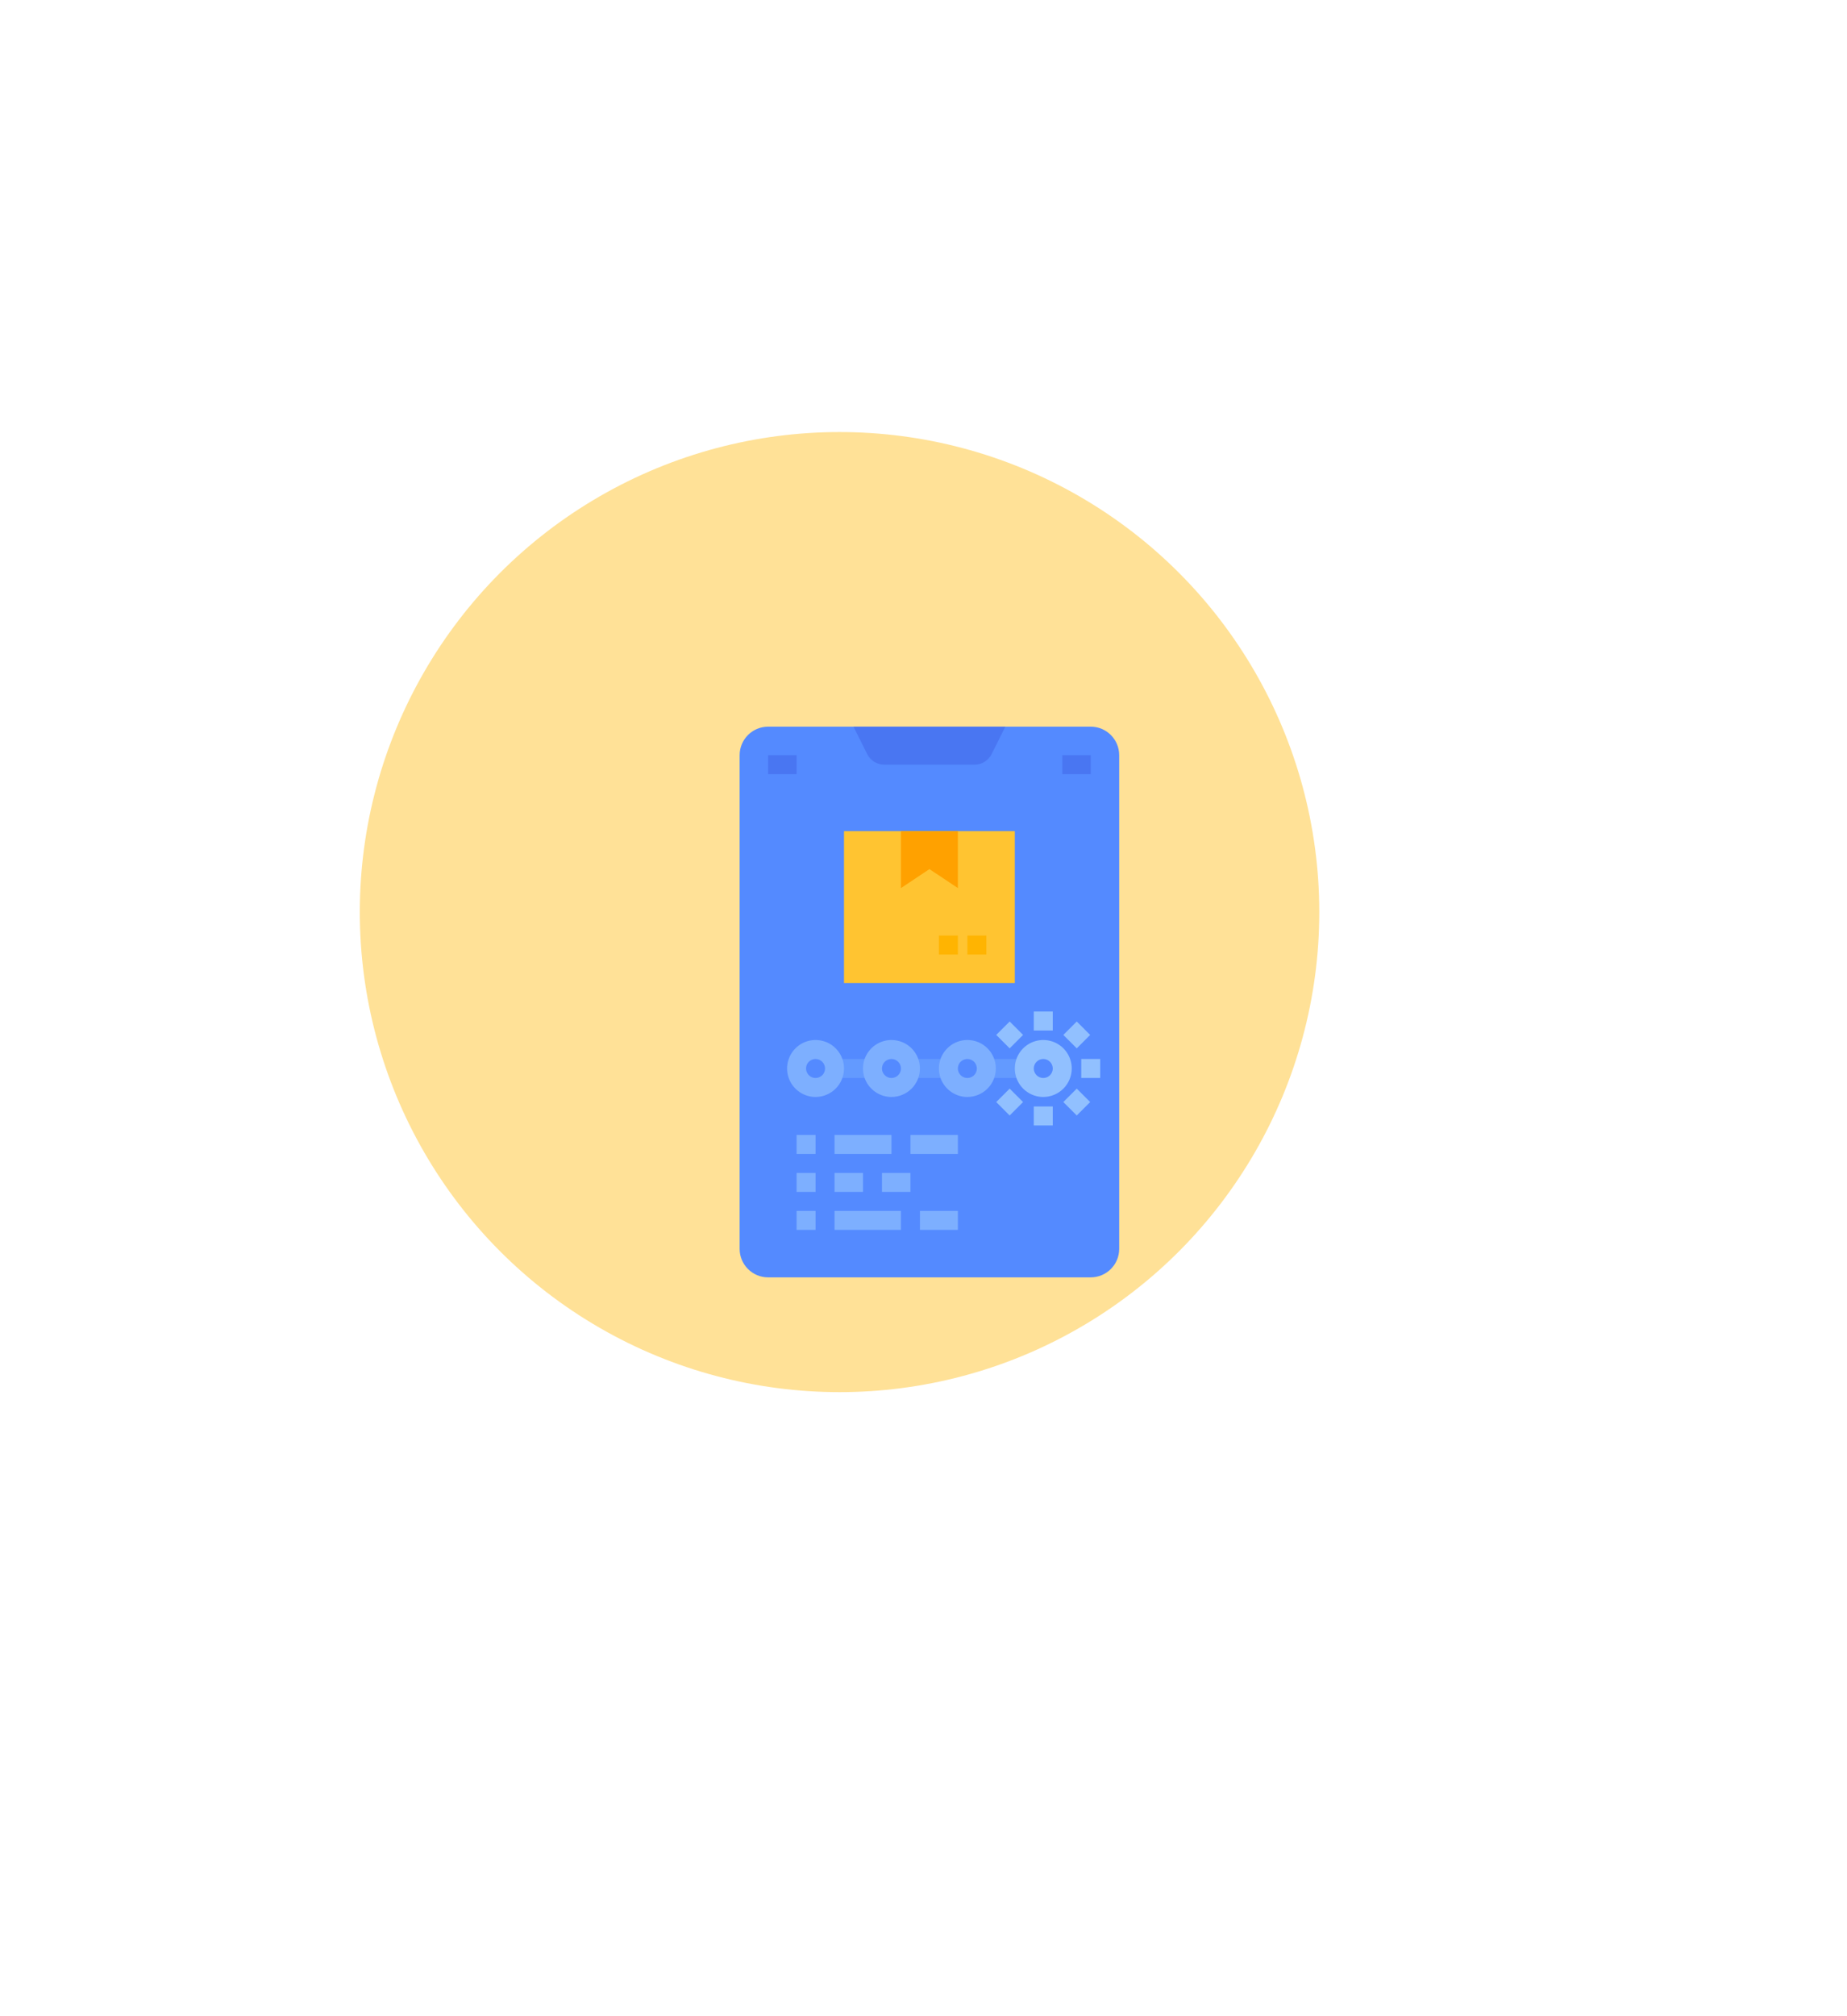 <svg width="77" height="84" viewBox="0 0 77 84" fill="none" xmlns="http://www.w3.org/2000/svg">
<circle cx="35" cy="38" r="20" fill="#FFC431" fill-opacity="0.5"/>
<g filter="url(#filter0_d_229_399)">
<path d="M41.471 26.275H28.022C27.367 26.275 26.835 26.807 26.835 27.462V48.032C26.835 48.687 27.367 49.218 28.022 49.218H41.471C42.127 49.218 42.658 48.687 42.658 48.032V27.462C42.658 26.807 42.127 26.275 41.471 26.275Z" fill="#548AFF"/>
<path d="M37.911 26.275L37.339 27.42C37.273 27.552 37.172 27.662 37.047 27.739C36.922 27.817 36.778 27.858 36.631 27.858H32.862C32.715 27.858 32.571 27.817 32.446 27.739C32.321 27.662 32.22 27.552 32.154 27.42L31.582 26.275H37.911Z" fill="#4976F2"/>
<path d="M28.022 27.462H29.209V28.253H28.022V27.462Z" fill="#4976F2"/>
<path d="M40.285 27.462H41.471V28.253H40.285V27.462Z" fill="#4976F2"/>
<path d="M31.186 30.627H38.307V36.956H31.186V30.627Z" fill="#FFC431"/>
<path d="M33.56 30.627V33L34.747 32.209L35.934 33V30.627H33.56Z" fill="#FFA100"/>
<path d="M35.142 34.978H35.933V35.769H35.142V34.978Z" fill="#FFB401"/>
<path d="M36.329 34.978H37.12V35.769H36.329V34.978Z" fill="#FFB401"/>
<path d="M30.791 40.12H32.373V40.911H30.791V40.12Z" fill="#639AFF"/>
<path d="M33.956 40.12H35.538V40.911H33.956V40.12Z" fill="#639AFF"/>
<path d="M37.12 40.12H39.098V40.911H37.12V40.12Z" fill="#639AFF"/>
<path d="M39.098 38.142H39.889V38.934H39.098V38.142Z" fill="#91C0FF"/>
<path d="M37.532 39.117L38.092 38.558L38.651 39.117L38.092 39.677L37.532 39.117Z" fill="#91C0FF"/>
<path d="M37.532 41.914L38.092 41.355L38.651 41.914L38.092 42.474L37.532 41.914Z" fill="#91C0FF"/>
<path d="M40.329 41.914L40.889 41.355L41.448 41.914L40.889 42.474L40.329 41.914Z" fill="#91C0FF"/>
<path d="M39.098 42.098H39.889V42.889H39.098V42.098Z" fill="#91C0FF"/>
<path d="M41.076 40.12H41.867V40.911H41.076V40.12Z" fill="#91C0FF"/>
<path d="M40.329 39.118L40.889 38.558L41.448 39.118L40.889 39.677L40.329 39.118Z" fill="#91C0FF"/>
<path d="M29.209 43.285H30V44.076H29.209V43.285Z" fill="#7DAFFF"/>
<path d="M33.956 43.285H35.933V44.076H33.956V43.285Z" fill="#7DAFFF"/>
<path d="M30.791 43.285H33.164V44.076H30.791V43.285Z" fill="#7DAFFF"/>
<path d="M29.209 44.867H30V45.658H29.209V44.867Z" fill="#7DAFFF"/>
<path d="M32.769 44.867H33.955V45.658H32.769V44.867Z" fill="#7DAFFF"/>
<path d="M30.791 44.867H31.978V45.658H30.791V44.867Z" fill="#7DAFFF"/>
<path d="M29.209 46.449H30V47.24H29.209V46.449Z" fill="#7DAFFF"/>
<path d="M34.351 46.449H35.933V47.24H34.351V46.449Z" fill="#7DAFFF"/>
<path d="M30.791 46.449H33.56V47.24H30.791V46.449Z" fill="#7DAFFF"/>
<path d="M30 41.307C30.437 41.307 30.791 40.953 30.791 40.516C30.791 40.079 30.437 39.725 30 39.725C29.563 39.725 29.209 40.079 29.209 40.516C29.209 40.953 29.563 41.307 30 41.307Z" fill="#548AFF"/>
<path d="M30 41.703C29.765 41.703 29.536 41.633 29.34 41.502C29.145 41.372 28.993 41.187 28.903 40.97C28.814 40.753 28.79 40.514 28.836 40.284C28.882 40.054 28.995 39.843 29.161 39.677C29.326 39.511 29.538 39.398 29.768 39.352C29.998 39.306 30.237 39.33 30.454 39.419C30.671 39.509 30.856 39.661 30.986 39.856C31.117 40.052 31.186 40.281 31.186 40.516C31.186 40.831 31.061 41.132 30.838 41.355C30.616 41.577 30.314 41.702 30 41.703ZM30 40.12C29.922 40.12 29.845 40.144 29.78 40.187C29.715 40.23 29.664 40.292 29.634 40.364C29.604 40.437 29.596 40.516 29.612 40.593C29.627 40.67 29.665 40.74 29.72 40.795C29.775 40.851 29.846 40.889 29.922 40.904C29.999 40.919 30.079 40.911 30.151 40.881C30.223 40.851 30.285 40.801 30.329 40.736C30.372 40.67 30.395 40.594 30.395 40.516C30.395 40.411 30.353 40.31 30.279 40.236C30.205 40.162 30.105 40.12 30 40.12Z" fill="#7DAFFF"/>
<path d="M33.164 41.307C33.601 41.307 33.955 40.953 33.955 40.516C33.955 40.079 33.601 39.725 33.164 39.725C32.727 39.725 32.373 40.079 32.373 40.516C32.373 40.953 32.727 41.307 33.164 41.307Z" fill="#548AFF"/>
<path d="M33.164 41.703C32.929 41.703 32.7 41.633 32.505 41.502C32.31 41.372 32.158 41.187 32.068 40.97C31.978 40.753 31.955 40.514 32 40.284C32.046 40.054 32.159 39.843 32.325 39.677C32.491 39.511 32.703 39.398 32.933 39.352C33.163 39.306 33.401 39.33 33.618 39.419C33.835 39.509 34.021 39.661 34.151 39.856C34.281 40.052 34.351 40.281 34.351 40.516C34.351 40.831 34.225 41.132 34.003 41.355C33.781 41.577 33.479 41.702 33.164 41.703ZM33.164 40.12C33.086 40.12 33.01 40.144 32.944 40.187C32.879 40.23 32.829 40.292 32.799 40.364C32.769 40.437 32.761 40.516 32.776 40.593C32.791 40.67 32.829 40.74 32.885 40.795C32.94 40.851 33.01 40.889 33.087 40.904C33.164 40.919 33.243 40.911 33.316 40.881C33.388 40.851 33.45 40.801 33.493 40.736C33.537 40.67 33.56 40.594 33.56 40.516C33.56 40.411 33.518 40.31 33.444 40.236C33.37 40.162 33.269 40.12 33.164 40.12Z" fill="#7DAFFF"/>
<path d="M36.329 41.307C36.766 41.307 37.12 40.953 37.12 40.516C37.12 40.079 36.766 39.725 36.329 39.725C35.892 39.725 35.538 40.079 35.538 40.516C35.538 40.953 35.892 41.307 36.329 41.307Z" fill="#548AFF"/>
<path d="M36.329 41.703C36.094 41.703 35.865 41.633 35.669 41.502C35.474 41.372 35.322 41.187 35.232 40.97C35.143 40.753 35.119 40.514 35.165 40.284C35.211 40.054 35.324 39.843 35.49 39.677C35.656 39.511 35.867 39.398 36.097 39.352C36.328 39.306 36.566 39.33 36.783 39.419C37 39.509 37.185 39.661 37.316 39.856C37.446 40.052 37.516 40.281 37.516 40.516C37.515 40.831 37.39 41.132 37.167 41.355C36.945 41.577 36.643 41.702 36.329 41.703ZM36.329 40.12C36.251 40.12 36.174 40.144 36.109 40.187C36.044 40.23 35.993 40.292 35.963 40.364C35.933 40.437 35.926 40.516 35.941 40.593C35.956 40.67 35.994 40.74 36.049 40.795C36.104 40.851 36.175 40.889 36.252 40.904C36.328 40.919 36.408 40.911 36.48 40.881C36.553 40.851 36.614 40.801 36.658 40.736C36.701 40.67 36.724 40.594 36.724 40.516C36.724 40.411 36.682 40.31 36.608 40.236C36.534 40.162 36.434 40.12 36.329 40.12Z" fill="#7DAFFF"/>
<path d="M39.493 41.307C39.93 41.307 40.284 40.953 40.284 40.516C40.284 40.079 39.93 39.725 39.493 39.725C39.056 39.725 38.702 40.079 38.702 40.516C38.702 40.953 39.056 41.307 39.493 41.307Z" fill="#548AFF"/>
<path d="M39.493 41.703C39.259 41.703 39.029 41.633 38.834 41.502C38.639 41.372 38.487 41.187 38.397 40.97C38.307 40.753 38.284 40.514 38.329 40.284C38.375 40.054 38.488 39.843 38.654 39.677C38.82 39.511 39.032 39.398 39.262 39.352C39.492 39.306 39.731 39.33 39.947 39.419C40.164 39.509 40.35 39.661 40.48 39.856C40.611 40.052 40.68 40.281 40.68 40.516C40.68 40.831 40.555 41.132 40.332 41.355C40.11 41.577 39.808 41.702 39.493 41.703ZM39.493 40.12C39.415 40.12 39.339 40.144 39.274 40.187C39.209 40.23 39.158 40.292 39.128 40.364C39.098 40.437 39.09 40.516 39.105 40.593C39.121 40.67 39.158 40.74 39.214 40.795C39.269 40.851 39.339 40.889 39.416 40.904C39.493 40.919 39.572 40.911 39.645 40.881C39.717 40.851 39.779 40.801 39.822 40.736C39.866 40.67 39.889 40.594 39.889 40.516C39.889 40.411 39.847 40.31 39.773 40.236C39.699 40.162 39.598 40.12 39.493 40.12Z" fill="#91C0FF"/>
</g>
<defs>
<filter id="filter0_d_229_399" x="-3.912" y="-0.911" width="85.316" height="85.317" filterUnits="userSpaceOnUse" color-interpolation-filters="sRGB">
<feFlood flood-opacity="0" result="BackgroundImageFix"/>
<feColorMatrix in="SourceAlpha" type="matrix" values="0 0 0 0 0 0 0 0 0 0 0 0 0 0 0 0 0 0 127 0" result="hardAlpha"/>
<feOffset dx="4" dy="4"/>
<feGaussianBlur stdDeviation="15"/>
<feComposite in2="hardAlpha" operator="out"/>
<feColorMatrix type="matrix" values="0 0 0 0 0.769 0 0 0 0 0.769 0 0 0 0 0.769 0 0 0 1 0"/>
<feBlend mode="normal" in2="BackgroundImageFix" result="effect1_dropShadow_229_399"/>
<feBlend mode="normal" in="SourceGraphic" in2="effect1_dropShadow_229_399" result="shape"/>
</filter>
</defs>
</svg>
